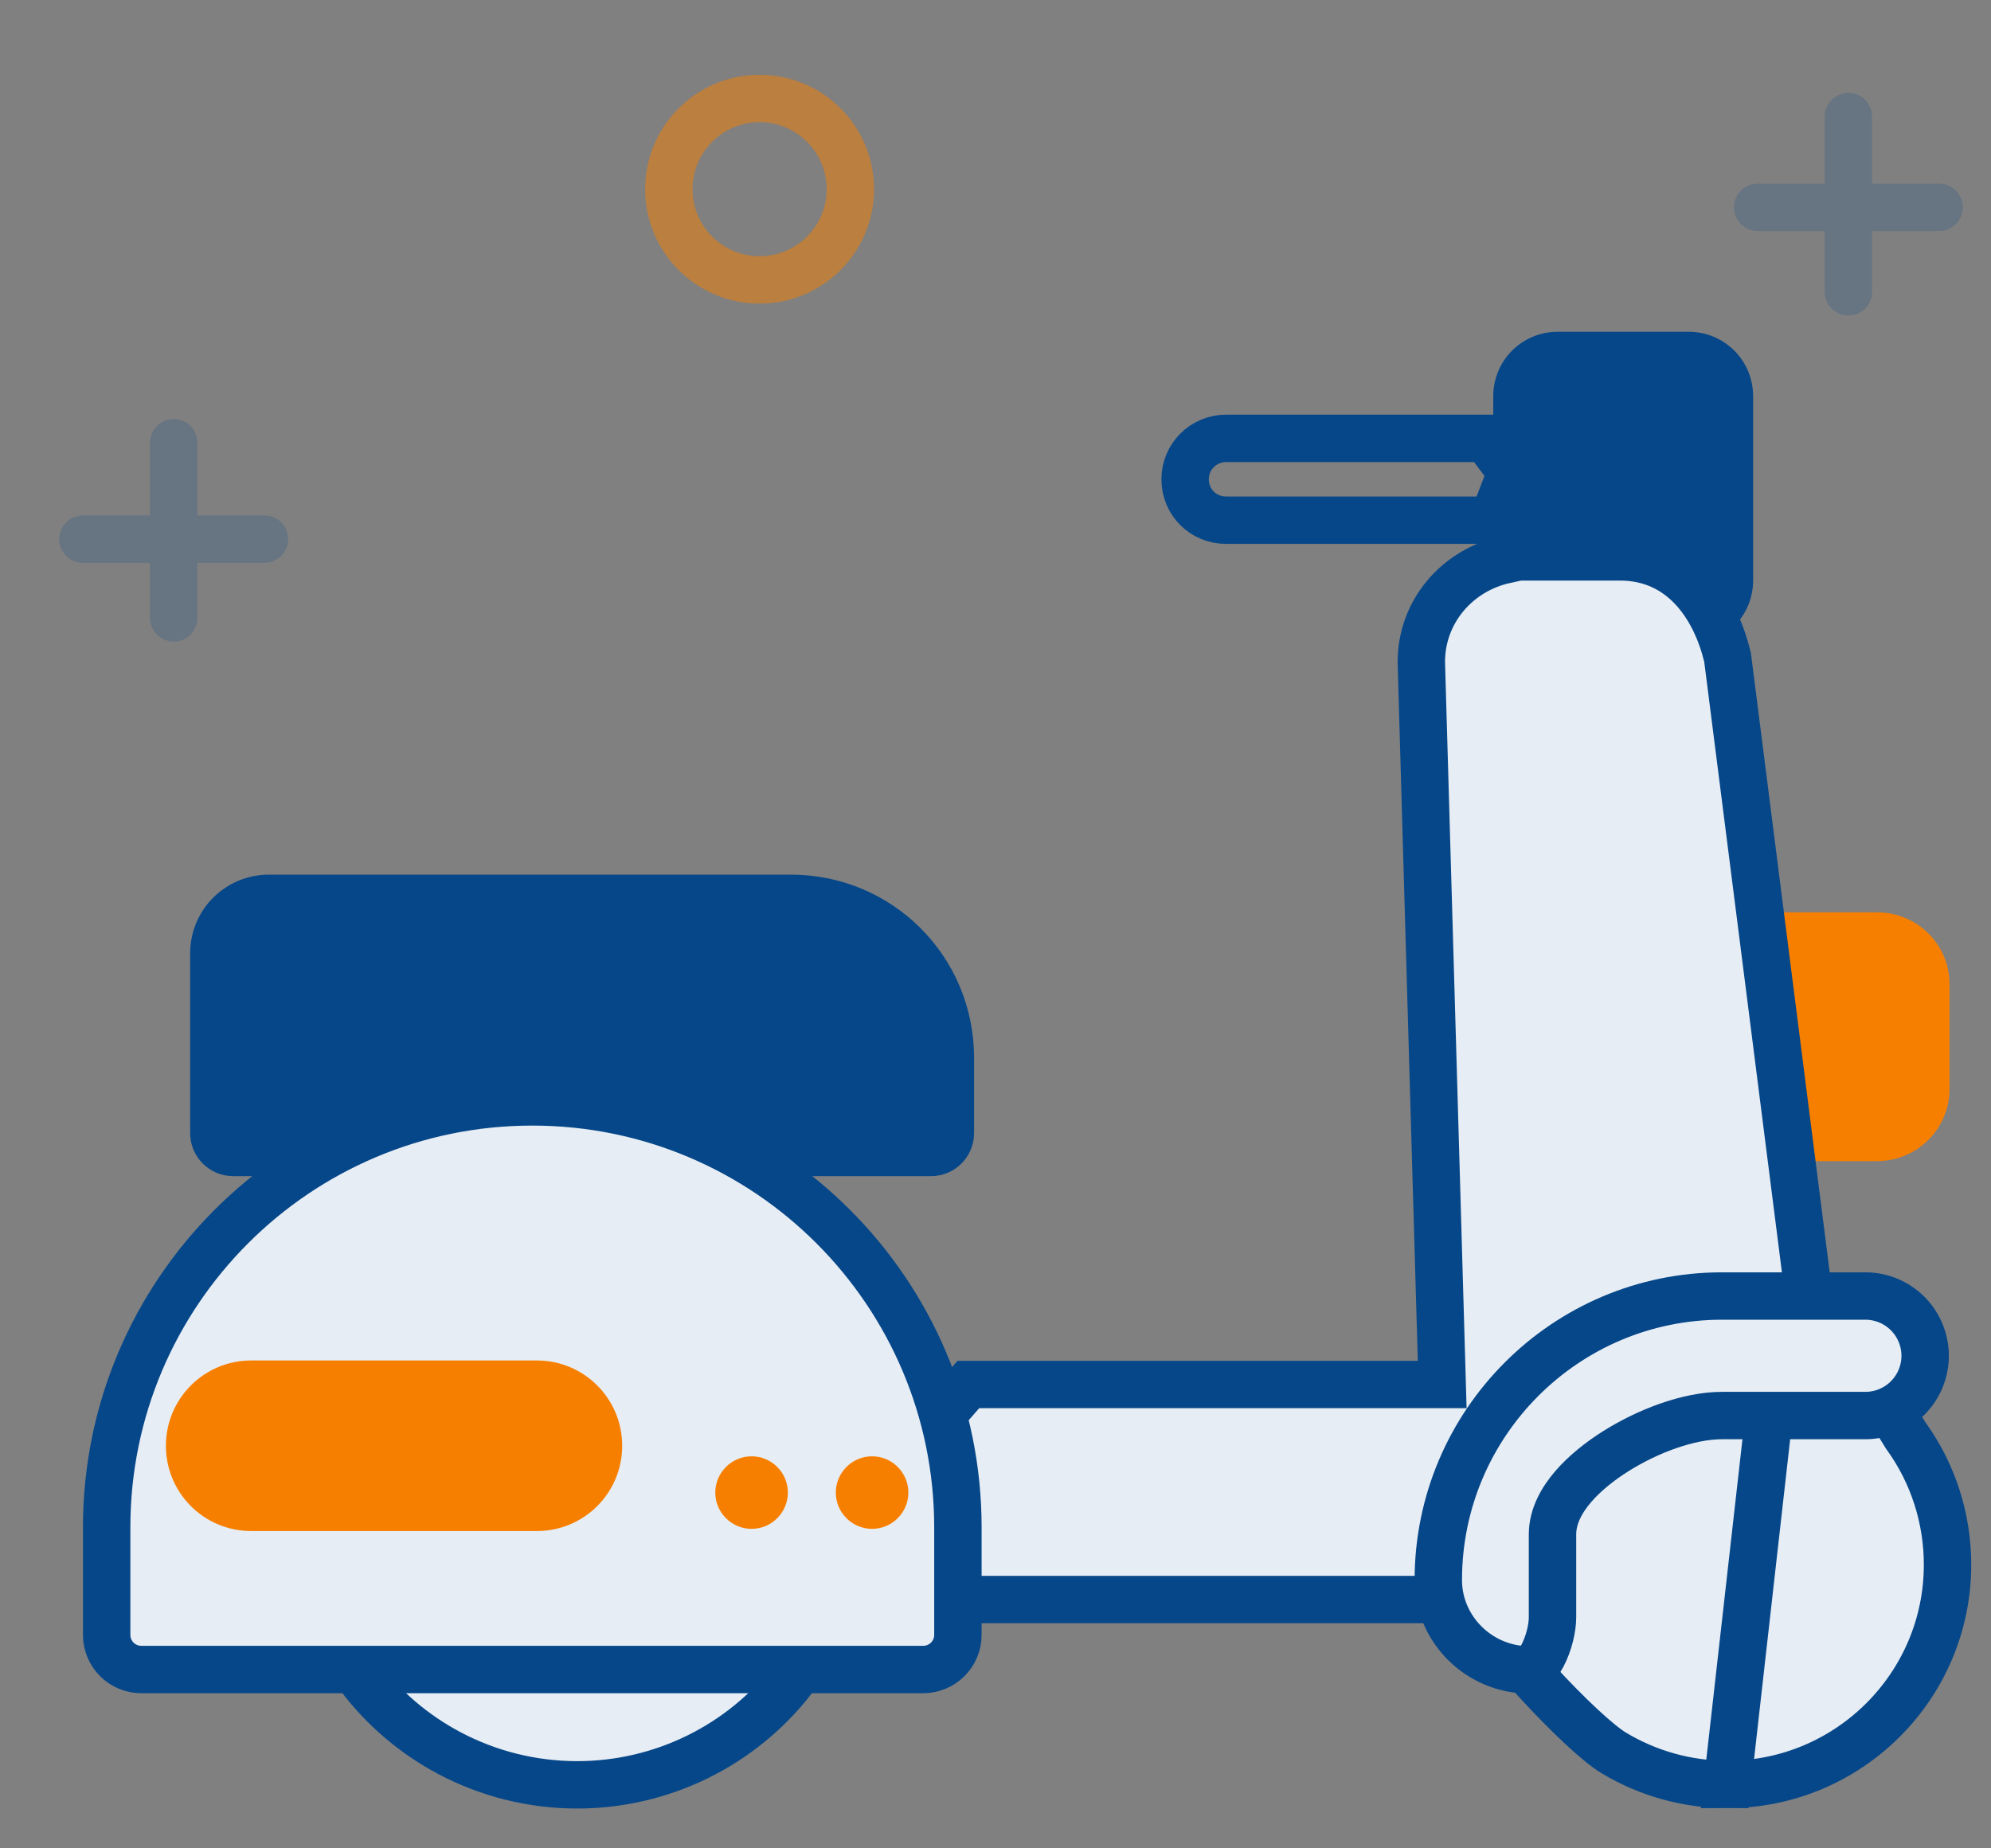 <svg width="42" height="39" viewBox="0 0 42 39" fill="none" xmlns="http://www.w3.org/2000/svg">
<rect x="0" y="0" width="42" height="39" fill="#808080" stroke="none"/>
<g clip-path="url(#clip0_684_4250)">
<path opacity="0.2" d="M3.664 9.342V13.038M5.578 11.375H1.75M38.992 2.461V6.157M40.906 4.375H37.078" stroke="#064789" stroke-linecap="round" stroke-linejoin="round"/>
<path d="M31.344 9.25L31.881 9.962L31.491 10.976H25.863C25.381 10.976 25 10.595 25 10.113C25 9.633 25.387 9.25 25.863 9.25H31.344Z" stroke="#064789"/>
<path fill-rule="evenodd" clip-rule="evenodd" d="M31.531 12.52C31.515 12.428 31.5 12.344 31.5 12.245V8.363C31.5 7.605 32.105 7 32.863 7H35.619C36.377 7 36.982 7.605 36.982 8.363V12.245C36.982 13.002 36.377 13.607 35.619 13.607H35.053L31.531 12.52Z" fill="#064789"/>
<path fill-rule="evenodd" clip-rule="evenodd" d="M5.672 18.455C4.753 18.455 4.011 19.198 4.011 20.116V23.906C4.011 24.411 4.417 24.817 4.922 24.817H19.637C20.142 24.817 20.548 24.411 20.548 23.906V22.321C20.548 20.177 18.826 18.455 16.682 18.455H11.192L8.367 18.455L5.672 18.455Z" fill="#064789"/>
<path fill-rule="evenodd" clip-rule="evenodd" d="M36.75 19.25L37.625 22.119V24.5H39.59C40.442 24.5 41.125 23.818 41.125 22.975V20.768C41.125 19.925 40.442 19.25 39.59 19.25H36.75Z" fill="#F77F00"/>
<path d="M29.983 13.982L30.423 29.213H20.655H20.427L20.278 29.385L18.873 31.001L18.75 31.142V31.329V33.25V33.75H19.25H30.625H30.985L31.099 33.408L31.974 30.783L32.048 30.561L31.926 30.363L31.679 29.963L37.806 27.591L38.17 27.45L38.121 27.062L36.446 13.896L36.442 13.868L36.435 13.84C36.187 12.828 35.508 11.75 34.171 11.75H32.254H31.754V11.811C30.747 12.03 29.983 12.897 29.983 13.967V13.975L29.983 13.982Z" fill="#E7EDF4" stroke="#064789"/>
<path d="M37.471 28.5L39.096 28.5L40.193 30.276L40.202 30.291L40.213 30.306C40.779 31.093 41.083 32.04 41.083 33.015C41.083 35.571 39.003 37.652 36.438 37.652L37.471 28.5ZM37.471 28.5L32.731 30.155L31.961 31.695L31.174 33.942C31.418 34.32 31.896 34.908 32.436 35.496C33.074 36.19 33.71 36.786 34.041 36.986C34.765 37.422 35.594 37.652 36.438 37.652L37.471 28.5ZM12.176 37.66H12.175C11.236 37.66 10.311 37.431 9.481 36.991C8.742 36.6 8.098 36.053 7.594 35.389L9.039 32.875H13.044L15.442 33.674L16.732 35.422C15.647 36.828 13.967 37.66 12.176 37.66Z" fill="#E7EDF4" stroke="#064789"/>
<path d="M2.25 32.228C2.25 27.268 6.275 23.25 11.228 23.25C16.189 23.25 20.207 27.275 20.207 32.228V34.495C20.207 34.9 19.879 35.227 19.474 35.227H2.983C2.577 35.227 2.25 34.9 2.25 34.495V32.228ZM32.75 32.375V34.125C32.75 34.348 32.676 34.671 32.542 34.927C32.392 35.213 32.273 35.235 32.26 35.235C31.206 35.235 30.341 34.38 30.341 33.339C30.341 30.031 33.027 27.346 36.325 27.346H39.35C39.684 27.346 40.005 27.479 40.241 27.715C40.478 27.952 40.611 28.273 40.611 28.607C40.611 28.941 40.478 29.262 40.241 29.499C40.005 29.735 39.684 29.868 39.35 29.868H36.325C35.615 29.868 34.753 30.2 34.085 30.62C33.745 30.834 33.427 31.089 33.188 31.366C32.958 31.633 32.75 31.981 32.75 32.375Z" fill="#E7EDF4" stroke="#064789"/>
<path fill-rule="evenodd" clip-rule="evenodd" d="M5.299 28.706H11.326C12.321 28.706 13.125 29.511 13.125 30.506C13.125 31.501 12.321 32.305 11.326 32.305H5.299C4.304 32.305 3.5 31.501 3.5 30.506C3.5 29.511 4.304 28.706 5.299 28.706ZM19.162 31.493C19.162 31.072 18.818 30.728 18.397 30.728C17.976 30.728 17.631 31.072 17.631 31.493C17.631 31.915 17.976 32.259 18.397 32.259C18.818 32.259 19.162 31.915 19.162 31.493ZM16.62 31.493C16.62 31.072 16.276 30.728 15.855 30.728C15.434 30.728 15.089 31.072 15.089 31.493C15.089 31.915 15.434 32.259 15.855 32.259C16.276 32.259 16.62 31.915 16.62 31.493Z" fill="#F77F00"/>
<path opacity="0.5" d="M16.023 5.906C17.081 5.906 17.938 5.049 17.938 3.992C17.938 2.935 17.081 2.078 16.023 2.078C14.966 2.078 14.109 2.935 14.109 3.992C14.109 5.049 14.966 5.906 16.023 5.906Z" stroke="#F77F00" stroke-linecap="round" stroke-linejoin="round"/>
</g>
<defs>
<clipPath id="clip0_684_4250">
<rect width="42" height="38.5" fill="white"/>
</clipPath>
</defs>
</svg>
